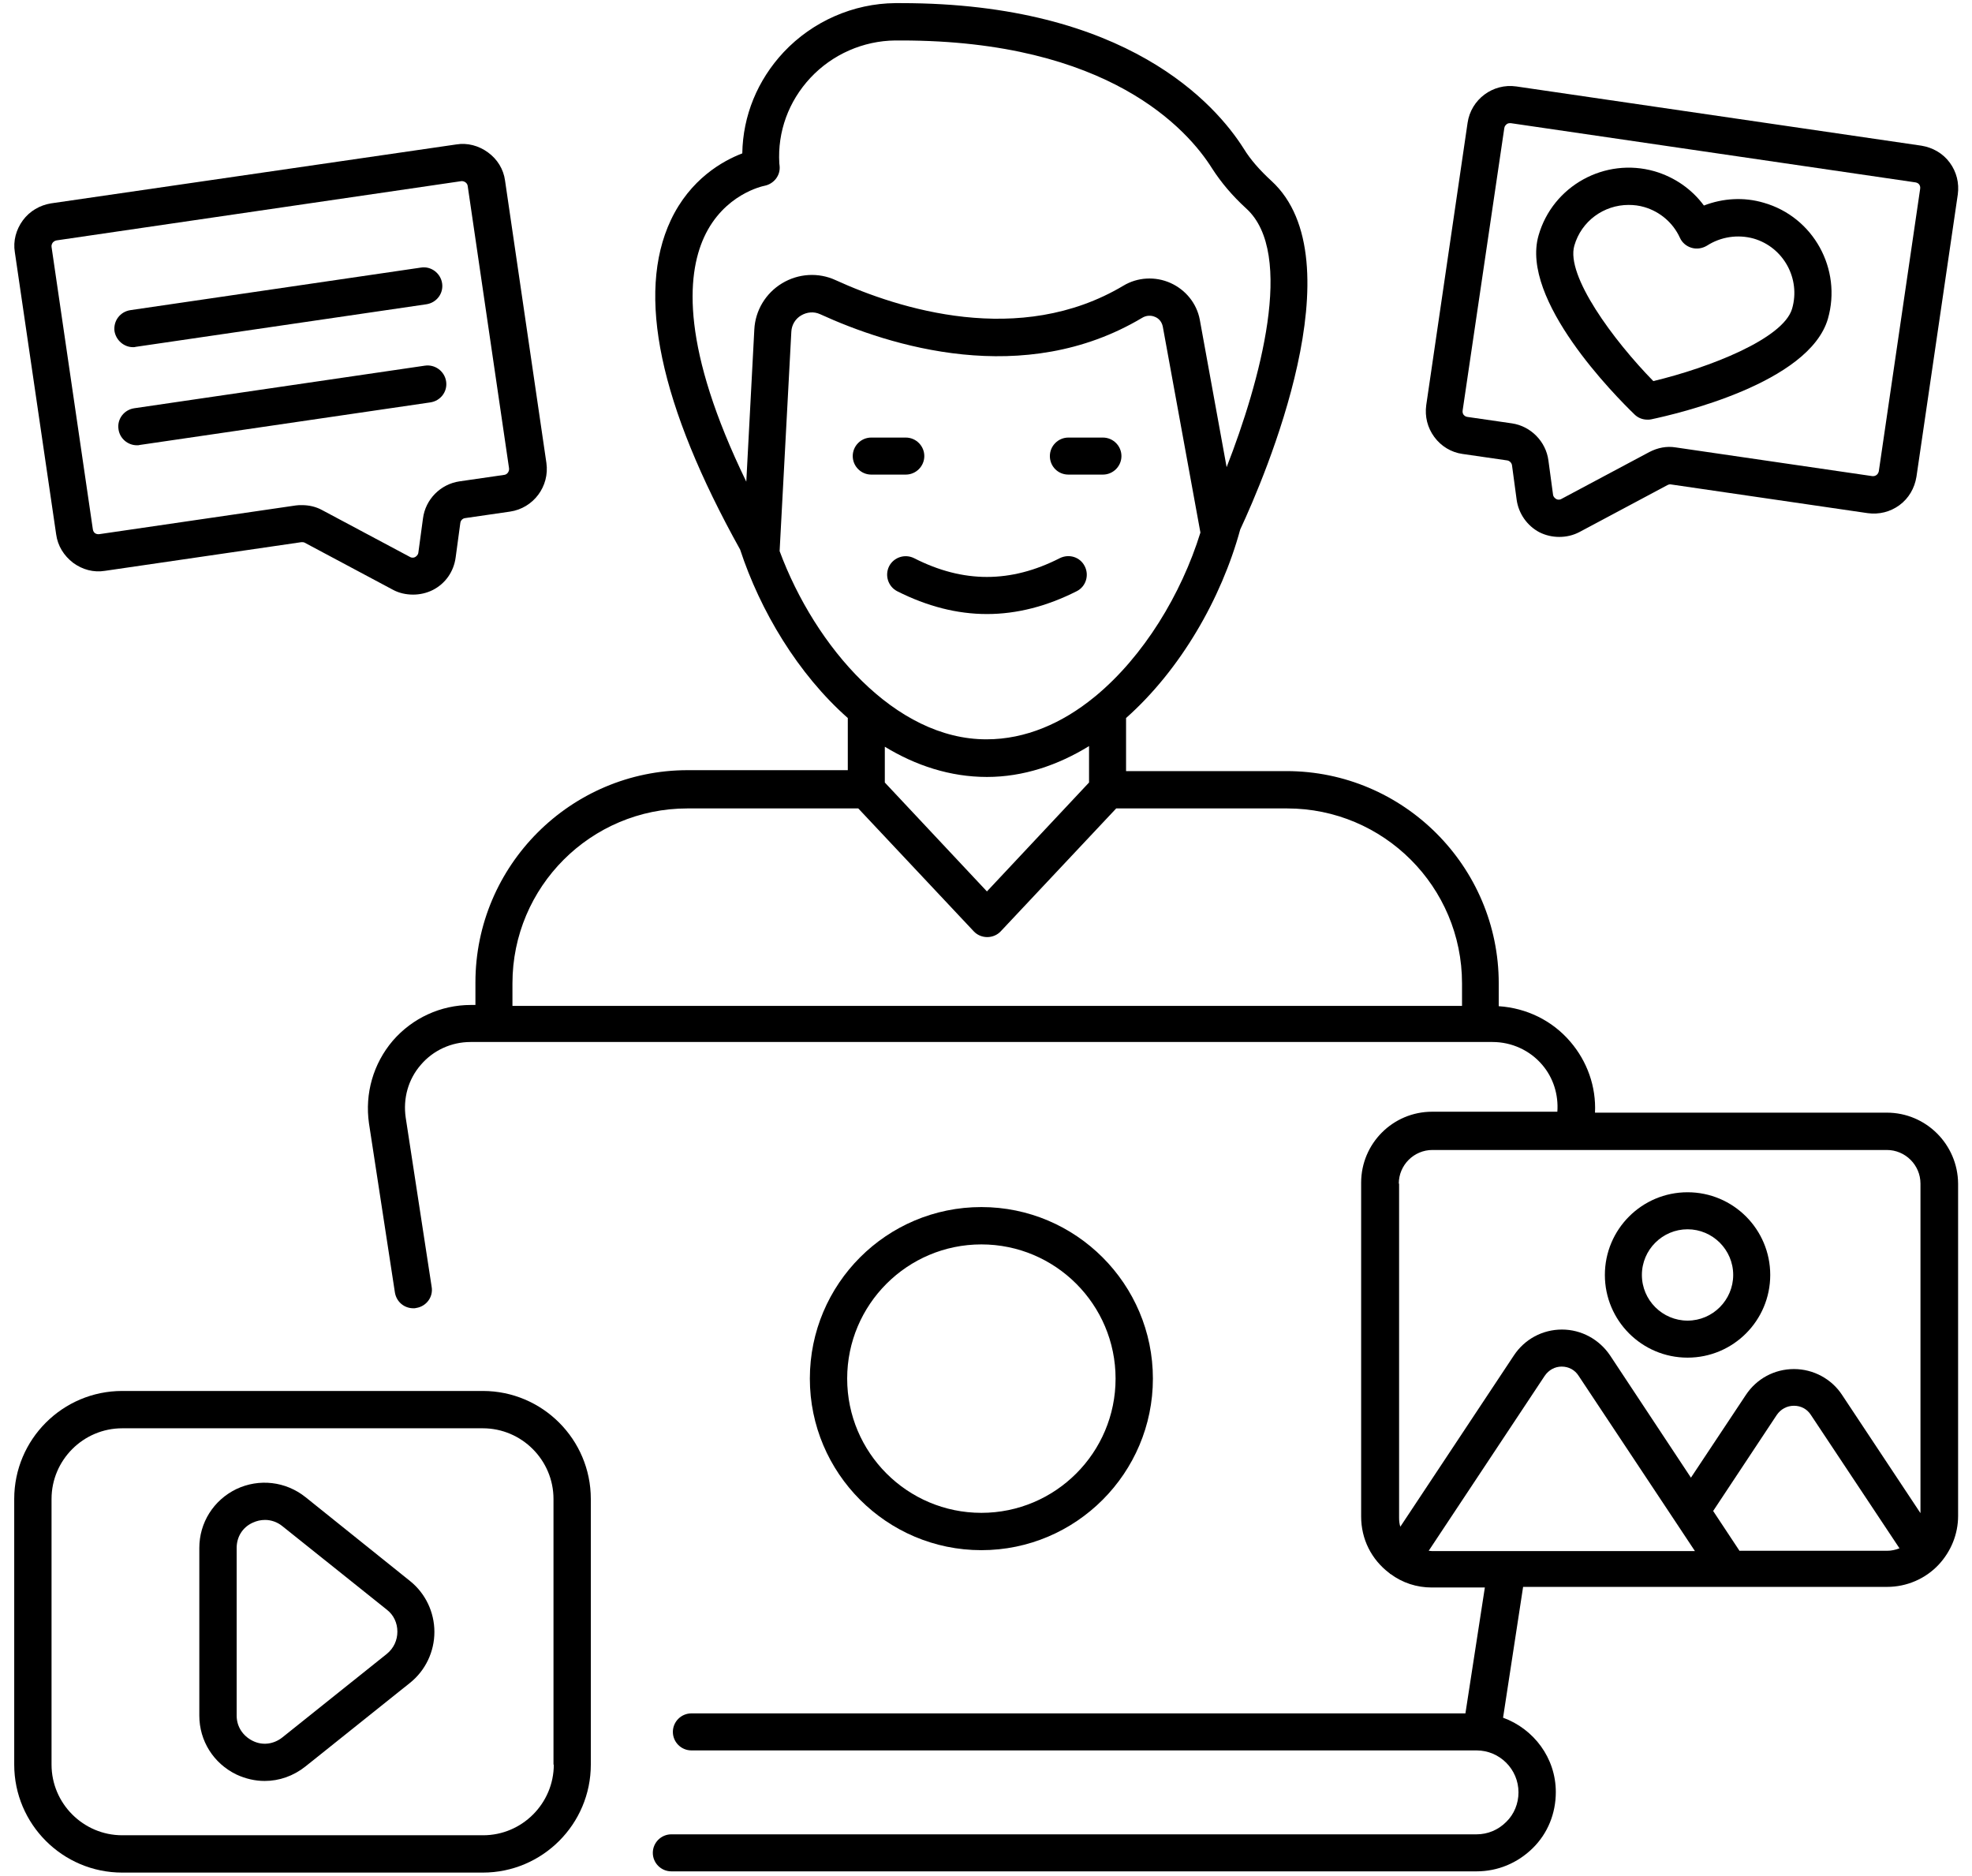 <svg width="123" height="117" viewBox="0 0 123 117" fill="none" xmlns="http://www.w3.org/2000/svg">
<path d="M0.925 15.724L3.504 33.331C3.6 34.043 3.985 34.658 4.562 35.101C5.139 35.524 5.832 35.717 6.544 35.601L18.801 33.812C18.878 33.812 18.955 33.812 19.013 33.85L24.497 36.775C24.882 36.987 25.325 37.083 25.767 37.083C26.19 37.083 26.614 36.987 26.999 36.794C27.788 36.39 28.307 35.64 28.422 34.755L28.711 32.619C28.73 32.465 28.846 32.33 29.019 32.311L31.809 31.907C33.272 31.695 34.291 30.329 34.08 28.866L31.501 11.26C31.405 10.548 31.02 9.932 30.443 9.509C29.866 9.085 29.154 8.893 28.461 9.008L3.176 12.684C2.484 12.799 1.849 13.165 1.425 13.742C1.002 14.319 0.81 15.031 0.925 15.724ZM3.292 15.127C3.33 15.089 3.407 15.012 3.523 14.993L28.769 11.298C28.961 11.279 29.154 11.414 29.173 11.606L31.752 29.213C31.771 29.405 31.636 29.598 31.444 29.617L28.653 30.021C27.48 30.194 26.537 31.137 26.383 32.33L26.094 34.466C26.075 34.62 25.959 34.697 25.902 34.736C25.844 34.774 25.709 34.812 25.575 34.736L20.09 31.811C19.706 31.599 19.263 31.503 18.84 31.503C18.705 31.503 18.57 31.503 18.455 31.522L6.198 33.312C6.082 33.331 5.986 33.292 5.928 33.254C5.87 33.215 5.813 33.138 5.793 33.023L3.215 15.397C3.196 15.281 3.253 15.185 3.292 15.127Z" fill="black"/>
<path d="M26.498 22.805L8.372 25.461C7.737 25.557 7.294 26.134 7.391 26.769C7.468 27.346 7.968 27.77 8.545 27.77C8.603 27.77 8.661 27.77 8.718 27.75L26.845 25.095C27.48 24.999 27.922 24.422 27.826 23.787C27.73 23.151 27.133 22.709 26.498 22.805Z" fill="black"/>
<path d="M8.295 21.651C8.353 21.651 8.411 21.651 8.468 21.631L26.595 18.976C27.23 18.88 27.672 18.302 27.576 17.667C27.48 17.032 26.883 16.59 26.268 16.686L8.141 19.341C7.487 19.438 7.064 20.015 7.141 20.65C7.237 21.227 7.737 21.651 8.295 21.651Z" fill="black"/>
<path d="M91.211 28.309L94.001 28.713C94.155 28.732 94.289 28.867 94.309 29.02L94.597 31.157C94.713 32.022 95.251 32.792 96.021 33.196C96.406 33.389 96.829 33.485 97.253 33.485C97.695 33.485 98.119 33.389 98.523 33.177L104.007 30.252C104.084 30.214 104.161 30.194 104.238 30.214L116.495 32.003C117.207 32.099 117.9 31.926 118.477 31.503C119.054 31.079 119.42 30.445 119.535 29.733L122.114 12.126C122.21 11.414 122.037 10.721 121.614 10.144C121.19 9.566 120.555 9.201 119.843 9.085L94.578 5.391C93.116 5.179 91.749 6.199 91.538 7.661L88.959 25.268C88.863 25.98 89.036 26.673 89.46 27.25C89.883 27.828 90.518 28.212 91.211 28.309ZM93.828 7.989C93.847 7.854 93.924 7.796 93.962 7.758C94.001 7.719 94.078 7.681 94.174 7.681H94.232L119.478 11.375C119.593 11.395 119.67 11.452 119.709 11.51C119.747 11.568 119.786 11.645 119.766 11.779L117.188 29.386C117.149 29.579 116.995 29.713 116.784 29.694L104.526 27.904C103.949 27.808 103.391 27.924 102.872 28.193L97.387 31.118C97.253 31.195 97.118 31.157 97.06 31.118C97.003 31.079 96.887 31.003 96.868 30.849L96.579 28.713C96.425 27.539 95.482 26.577 94.309 26.404L91.519 26C91.384 25.98 91.326 25.903 91.288 25.865C91.249 25.807 91.211 25.73 91.23 25.595L93.828 7.989Z" fill="black"/>
<path d="M101.948 25.845C102.16 26.057 102.448 26.172 102.756 26.172C102.833 26.172 102.91 26.172 102.987 26.153C104.623 25.807 112.839 23.902 114.013 19.88C114.898 16.782 113.109 13.53 110.011 12.645C108.779 12.28 107.471 12.357 106.278 12.818C105.527 11.798 104.45 11.048 103.199 10.682C100.101 9.797 96.849 11.587 95.964 14.685C94.809 18.706 100.755 24.691 101.948 25.845ZM98.196 15.32C98.638 13.78 100.043 12.78 101.582 12.78C101.91 12.78 102.237 12.818 102.564 12.915C103.545 13.203 104.353 13.896 104.777 14.819C104.911 15.127 105.181 15.358 105.508 15.454C105.835 15.551 106.181 15.493 106.47 15.32C107.336 14.762 108.394 14.608 109.376 14.877C111.242 15.416 112.32 17.379 111.781 19.245C111.242 21.131 106.585 22.94 103.122 23.767C100.62 21.208 97.657 17.186 98.196 15.32Z" fill="black"/>
<path d="M71.91 85.978C71.91 80.09 67.119 75.279 61.212 75.279C55.304 75.279 50.513 80.071 50.513 85.978C50.513 91.866 55.304 96.677 61.212 96.677C67.119 96.677 71.91 91.866 71.91 85.978ZM52.841 85.978C52.841 81.36 56.593 77.608 61.212 77.608C65.83 77.608 69.582 81.36 69.582 85.978C69.582 90.596 65.83 94.349 61.212 94.349C56.593 94.349 52.841 90.596 52.841 85.978Z" fill="black"/>
<path d="M56.497 29.598C57.132 29.598 57.652 29.078 57.652 28.443C57.652 27.808 57.132 27.289 56.497 27.289H54.342C53.707 27.289 53.188 27.808 53.188 28.443C53.188 29.078 53.707 29.598 54.342 29.598H56.497Z" fill="black"/>
<path d="M66.638 29.598H68.793C69.428 29.598 69.948 29.078 69.948 28.443C69.948 27.808 69.428 27.289 68.793 27.289H66.638C66.003 27.289 65.484 27.808 65.484 28.443C65.484 29.078 65.984 29.598 66.638 29.598Z" fill="black"/>
<path d="M55.458 35.313C55.17 35.89 55.401 36.583 55.959 36.871C57.825 37.814 59.692 38.295 61.558 38.295C63.425 38.295 65.291 37.814 67.158 36.871C67.735 36.583 67.947 35.871 67.658 35.313C67.369 34.735 66.677 34.524 66.099 34.812C63.04 36.371 60.076 36.371 57.017 34.812C56.44 34.524 55.747 34.755 55.458 35.313Z" fill="black"/>
<path d="M30.116 86.748H7.622C3.908 86.748 0.887 89.769 0.887 93.483V110.05C0.887 113.764 3.908 116.785 7.622 116.785H30.116C33.83 116.785 36.851 113.764 36.851 110.05V93.483C36.851 89.769 33.83 86.748 30.116 86.748ZM34.542 110.05C34.542 112.475 32.56 114.457 30.135 114.457H7.622C5.197 114.457 3.215 112.475 3.215 110.05V93.483C3.215 91.058 5.197 89.076 7.622 89.076H30.116C32.541 89.076 34.523 91.058 34.523 93.483V110.05H34.542Z" fill="black"/>
<path d="M19.052 93.367C17.82 92.386 16.165 92.193 14.741 92.867C13.317 93.559 12.432 94.964 12.432 96.542V106.991C12.432 108.569 13.317 109.973 14.741 110.666C15.319 110.935 15.915 111.07 16.512 111.07C17.416 111.07 18.301 110.762 19.052 110.166L25.575 104.951C26.537 104.181 27.095 103.008 27.095 101.776C27.095 100.544 26.537 99.371 25.575 98.601L19.052 93.367ZM24.131 103.142L17.608 108.357C17.07 108.78 16.377 108.876 15.761 108.569C15.145 108.261 14.761 107.683 14.761 106.991V96.542C14.761 95.849 15.126 95.253 15.761 94.964C16.011 94.849 16.261 94.791 16.531 94.791C16.916 94.791 17.3 94.926 17.608 95.176L24.131 100.391C24.555 100.718 24.786 101.218 24.786 101.757C24.786 102.296 24.555 102.796 24.131 103.142Z" fill="black"/>
<path d="M117.688 69.391H99.485C99.562 67.775 99.004 66.197 97.945 64.965C96.81 63.638 95.213 62.868 93.481 62.752V61.328C93.481 54.036 87.535 48.09 80.243 48.09H70.236V44.78C73.623 41.778 76.182 37.333 77.356 33.023C78.895 29.732 84.688 16.205 79.3 11.279C78.568 10.605 77.991 9.951 77.568 9.258C75.836 6.526 70.313 0.195 56.209 0.195C56.093 0.195 55.959 0.195 55.843 0.195C53.226 0.215 50.686 1.331 48.877 3.255C47.242 5.006 46.337 7.219 46.299 9.566C45.087 10.028 43.047 11.164 41.835 13.742C39.679 18.341 41.142 25.249 46.164 34.274C47.415 38.084 49.763 42.028 52.88 44.78V48.032H42.893C35.6 48.032 29.654 53.978 29.654 61.271V62.675H29.366C27.499 62.675 25.729 63.484 24.497 64.908C23.285 66.332 22.746 68.198 23.015 70.065L24.632 80.609C24.728 81.187 25.209 81.591 25.786 81.591C25.844 81.591 25.902 81.591 25.96 81.572C26.595 81.475 27.037 80.879 26.922 80.244L25.305 69.699C25.132 68.506 25.459 67.313 26.248 66.409C27.018 65.504 28.153 64.985 29.346 64.985H93.096C94.289 64.985 95.425 65.504 96.194 66.409C96.887 67.217 97.214 68.275 97.137 69.333H89.325C86.881 69.333 84.899 71.315 84.899 73.759V94.579C84.899 95.984 85.534 97.254 86.65 98.101C86.669 98.12 86.689 98.12 86.689 98.139C86.689 98.139 86.689 98.139 86.708 98.159H86.727C87.478 98.716 88.363 99.005 89.306 99.005H92.615L91.403 106.856H43.124C42.489 106.856 41.969 107.376 41.969 108.011C41.969 108.646 42.489 109.165 43.124 109.165H92.096C93.539 109.165 94.713 110.339 94.713 111.782C94.713 112.475 94.443 113.148 93.943 113.629C93.443 114.13 92.788 114.399 92.096 114.399H41.873C41.238 114.399 40.718 114.919 40.718 115.554C40.718 116.189 41.238 116.708 41.873 116.708H92.096C93.424 116.708 94.655 116.189 95.598 115.265C96.541 114.341 97.041 113.091 97.041 111.763C97.041 109.627 95.656 107.818 93.751 107.125L95.001 98.967H117.707C118.92 98.967 120.094 98.466 120.921 97.581C121.691 96.754 122.133 95.676 122.133 94.541V73.817C122.114 71.373 120.132 69.391 117.688 69.391ZM43.913 14.8C45.144 12.106 47.588 11.606 47.684 11.587C48.262 11.471 48.685 10.952 48.627 10.355L48.608 10.182C48.492 8.219 49.185 6.314 50.551 4.852C51.918 3.39 53.842 2.543 55.843 2.524H56.209C69.159 2.524 74.085 8.085 75.605 10.509C76.163 11.375 76.856 12.203 77.741 13.011C80.8 15.801 78.588 23.806 76.509 29.136L74.835 19.938C74.643 18.918 73.95 18.072 73.007 17.648C72.064 17.225 70.948 17.283 70.063 17.821C63.598 21.67 56.055 19.265 52.129 17.475C51.052 16.975 49.801 17.052 48.781 17.667C47.761 18.283 47.107 19.361 47.049 20.554L46.549 30.04C42.508 21.728 42.816 17.206 43.913 14.8ZM48.627 34.37L49.358 20.689C49.378 20.265 49.608 19.88 49.974 19.669C50.34 19.457 50.763 19.419 51.148 19.592C55.477 21.574 63.848 24.229 71.237 19.823C71.487 19.669 71.795 19.649 72.045 19.765C72.199 19.823 72.449 19.996 72.526 20.361L74.874 33.215C73.681 37.064 71.333 40.931 68.331 43.414C68.293 43.433 68.274 43.471 68.235 43.491C66.253 45.107 63.963 46.108 61.539 46.108C55.843 46.127 50.84 40.335 48.627 34.37ZM61.558 48.455C63.829 48.455 65.984 47.724 67.927 46.531V48.802L61.558 55.594L55.189 48.802V46.57C57.113 47.743 59.268 48.455 61.558 48.455ZM31.963 61.328C31.963 55.306 36.851 50.418 42.874 50.418H53.534L60.731 58.077C60.942 58.307 61.25 58.442 61.577 58.442C61.904 58.442 62.212 58.307 62.424 58.077L69.621 50.418H80.281C86.304 50.418 91.191 55.306 91.191 61.328V62.733H31.963V61.328ZM87.247 73.817C87.247 72.662 88.19 71.719 89.344 71.719H117.688C118.843 71.719 119.786 72.662 119.786 73.817V94.368L114.898 86.998C114.244 85.997 113.109 85.382 111.896 85.382C110.684 85.382 109.568 85.978 108.894 86.998L105.469 92.155L100.428 84.535C99.754 83.534 98.638 82.918 97.426 82.918C96.214 82.918 95.098 83.515 94.424 84.535L87.343 95.214C87.285 95.041 87.266 94.849 87.266 94.656V73.817H87.247ZM89.113 96.715L96.348 85.805C96.599 85.439 96.983 85.228 97.407 85.228C97.849 85.228 98.234 85.439 98.465 85.805L104.469 94.849C104.488 94.868 104.488 94.887 104.507 94.906L105.719 96.735H89.325C89.267 96.735 89.19 96.715 89.113 96.715ZM108.51 96.735L106.855 94.233L110.819 88.249C111.069 87.883 111.454 87.671 111.896 87.671C112.339 87.671 112.724 87.883 112.955 88.249L118.477 96.561C118.227 96.658 117.977 96.715 117.707 96.715H108.51V96.735Z" fill="black"/>
<path d="M105.258 84.67C108.105 84.67 110.415 82.361 110.415 79.513C110.415 76.665 108.105 74.356 105.258 74.356C102.41 74.356 100.101 76.665 100.101 79.513C100.101 82.361 102.41 84.67 105.258 84.67ZM105.258 76.665C106.816 76.665 108.105 77.935 108.105 79.513C108.105 81.071 106.835 82.361 105.258 82.361C103.699 82.361 102.41 81.091 102.41 79.513C102.41 77.935 103.699 76.665 105.258 76.665Z" fill="black"/>
</svg>
